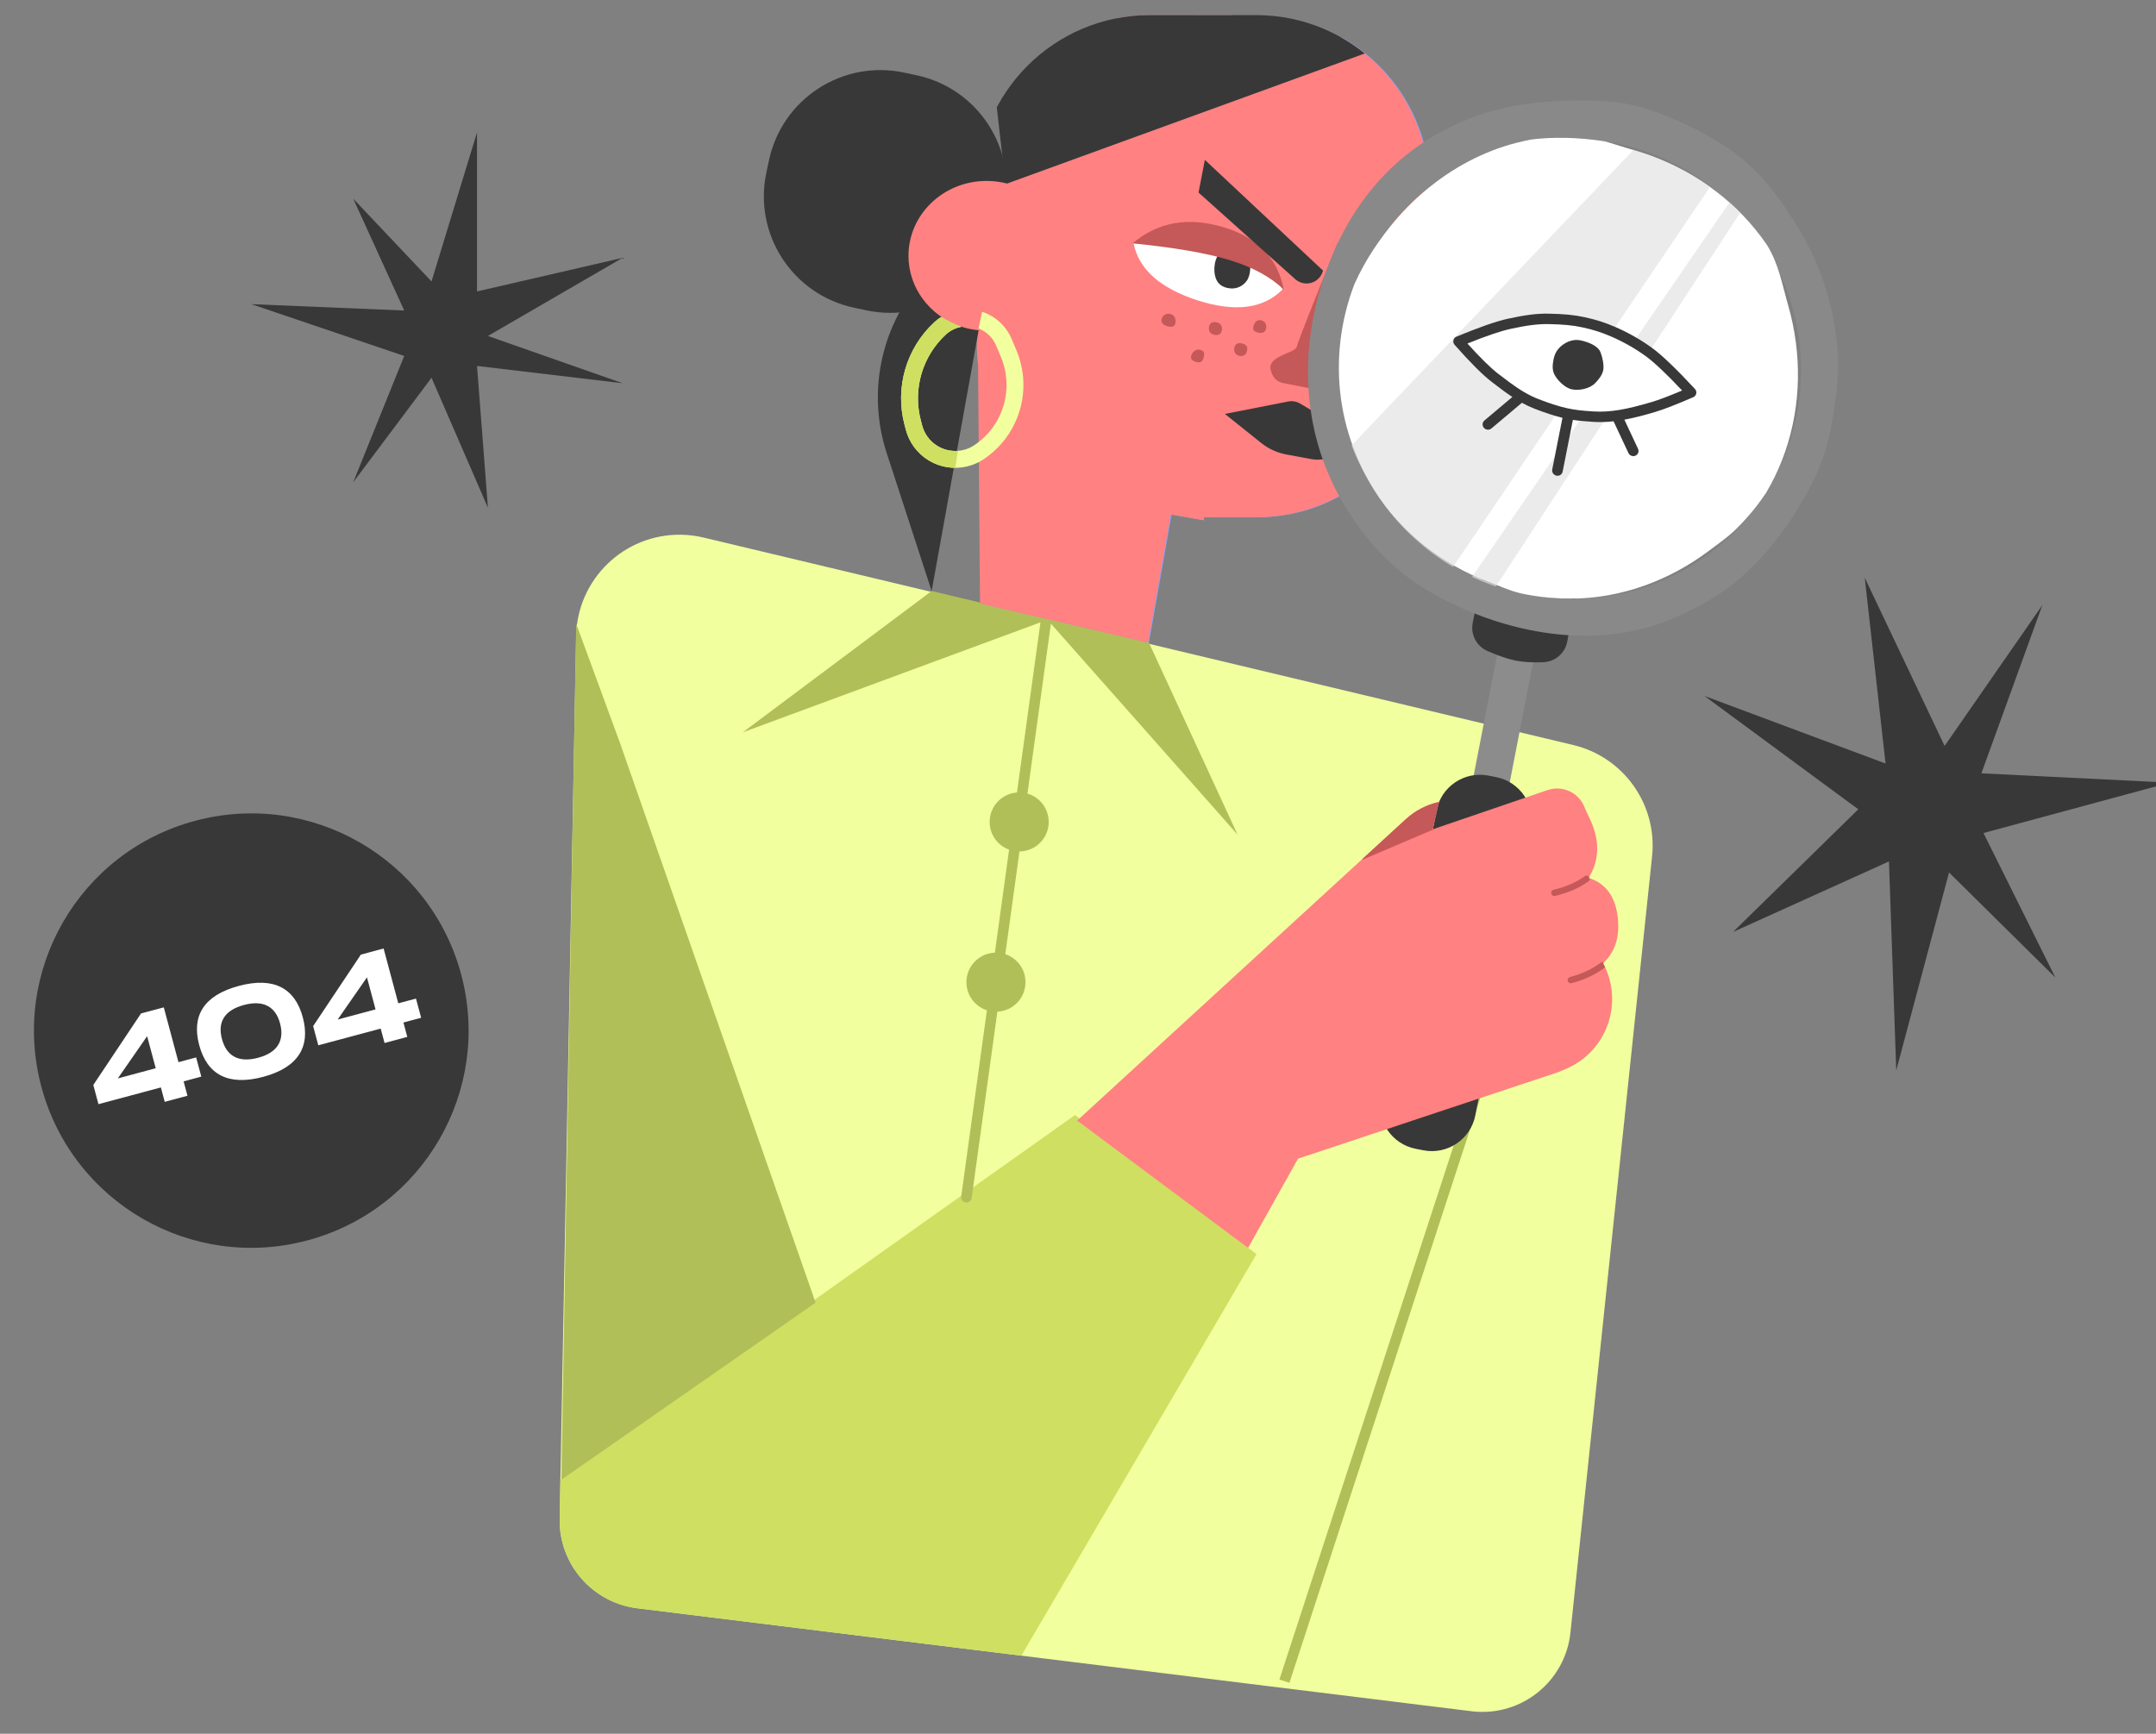 <svg version="1.2" baseProfile="tiny-ps" xmlns="http://www.w3.org/2000/svg" viewBox="0 0 1022 822" width="1022" height="822">
	<rect x="0" y="0" width="1022" height="822" fill="#808080" stroke="none"/>
	<title>404_mobile-svg</title>
	<defs>
		<clipPath clipPathUnits="userSpaceOnUse" id="cp1">
			<path d="M333.47 254.85L745.77 353.22C769.71 358.94 785.7 381.52 783.13 405.99L744.43 774.02C742.01 797.08 721.35 813.82 698.28 811.39C698.02 811.36 697.77 811.33 697.52 811.3L302.15 762.49C280.8 759.86 264.9 741.54 265.3 720.04L273.1 301.58C273.6 274.53 295.95 253.02 323 253.52C326.53 253.58 330.04 254.03 333.47 254.85Z" />
		</clipPath>
		<clipPath clipPathUnits="userSpaceOnUse" id="cp2">
			<path d="M570.72 245.28L570.67 306.98L465.07 301.23L464.01 173.04C463.63 169.85 463.44 166.6 463.44 163.3L463.44 89.15C463.45 43.88 500.16 7.18 545.45 7.18L595.81 7.19C641.1 7.19 677.81 43.89 677.8 89.17L677.8 163.32C677.79 208.59 641.08 245.29 595.79 245.28L570.72 245.28Z" />
		</clipPath>
		<clipPath clipPathUnits="userSpaceOnUse" id="cp3">
			<path d="M570.33 245.25L570.28 306.95L464.68 301.19L463.62 173.01C463.25 169.81 463.05 166.56 463.05 163.27L463.06 89.12C463.06 43.85 499.78 7.15 545.06 7.15L595.42 7.16C640.71 7.16 677.42 43.86 677.41 89.13L677.41 163.29C677.4 208.56 640.69 245.25 595.4 245.25L570.33 245.25Z" />
		</clipPath>
		<clipPath clipPathUnits="userSpaceOnUse" id="cp4">
			<path d="M744.46 283.81C768.82 283.81 791.61 274.93 809.81 261.32C814.25 258 818.76 254.91 822.69 251.1C837.02 237.16 846.88 219.74 852.01 200.35C854.2 192.06 855.39 183.31 855.39 174.15C855.39 124.17 820.47 84.35 774.24 71.12C764.43 68.31 755.19 64.46 744.47 64.46C709.29 64.46 679.24 82.27 658.91 107.52C643.85 126.25 633.54 148.34 633.54 174.13C633.53 195.16 640.53 214.91 650.91 231.6C670.43 262.98 704.47 283.81 744.46 283.81Z" />
		</clipPath>
		<clipPath clipPathUnits="userSpaceOnUse" id="cp5">
			<path d="M510.6 531.27L666.33 388.43C670.78 384.34 676.22 381.51 682.12 380.2L679.12 393.19L733.56 374.59C740.62 372.17 748.33 375.72 751.09 382.65C751.64 384.01 752.29 385.45 753.06 386.99C758.46 397.77 758.46 407.52 753.06 416.22C760.95 418.71 765.53 424.72 766.77 434.26C768.02 443.8 765.73 451.26 759.91 456.65C769.31 474.17 762.73 495.98 745.21 505.37C744.22 505.91 743.2 506.39 742.16 506.83L738.72 508.28L615.31 549.32L591.62 591.62L510.6 531.27Z" />
		</clipPath>
		<clipPath clipPathUnits="userSpaceOnUse" id="cp6">
			<path d="M446.19 150.24C449.1 152.02 452.26 153.64 455.74 154.94C453.04 155.43 450.45 156.67 448.29 158.67C437.16 169 432.63 184.61 436.49 199.29L437.13 201.71C437.64 203.66 438.51 205.49 439.69 207.12C444.96 214.37 455.1 215.98 462.36 210.71L462.98 210.26C475.87 200.91 480.62 183.92 474.46 169.25L472.19 163.83C471.51 162.22 470.56 160.74 469.37 159.46C467.78 157.75 465.89 156.5 463.86 155.71C464.74 151.52 465.3 148.88 465.52 147.81C469.12 148.98 472.47 151.05 475.23 154.02C477.06 155.98 478.52 158.26 479.56 160.74L481.84 166.15C489.43 184.25 483.57 205.2 467.69 216.73L467.06 217.18C456.23 225.04 441.08 222.64 433.22 211.82C431.45 209.39 430.15 206.65 429.39 203.75L428.75 201.32C424.14 183.79 429.56 165.14 442.85 152.81C443.9 151.84 445.02 150.98 446.19 150.24Z" />
		</clipPath>
	</defs>
	<style>
		tspan { white-space:pre }
		.shp0 { fill: #f2ff9e } 
		.shp1 { fill: #cedf62 } 
		.shp2 { fill: #b1bf58 } 
		.shp3 { fill: #81a6ff } 
		.shp4 { fill: #ff8181 } 
		.shp5 { fill: #383838 } 
		.shp6 { fill: none;stroke: #4f72c5;stroke-linecap:round;stroke-linejoin:round;stroke-width: 2.999 } 
		.shp7 { fill: #c55858 } 
		.shp8 { fill: #8c8c8c } 
		.shp9 { fill: #898989 } 
		.shp10 { fill: #ffffff } 
		.shp11 { opacity: 0.655;fill: #e0e0e0 } 
	</style>
	<g id="Clip-Path" clip-path="url(#cp1)">
		<g id="Layer">
			<path id="Layer" class="shp0" d="M333.47 254.85L745.77 353.22C769.71 358.94 785.7 381.52 783.13 405.99L744.43 774.02C742.01 797.08 721.35 813.82 698.28 811.39C698.02 811.36 697.77 811.33 697.52 811.3L302.15 762.49C280.8 759.86 264.9 741.54 265.3 720.04L273.1 301.58C273.6 274.53 295.95 253.02 323 253.52C326.53 253.58 330.04 254.03 333.47 254.85Z" />
			<path id="Layer" fill-rule="evenodd" class="shp1" d="M264.6 702.49L509.61 528.63L595.6 594.61L477.09 797.03L271.1 777.52C267.74 755.47 265.57 738.81 264.6 727.54C263.62 716.28 263.62 707.93 264.6 702.49Z" />
		</g>
	</g>
	<path id="Layer" class="shp2" d="M498.13 295.64C498.13 295.78 498.13 295.91 498.11 296.05L487.04 376.24C492.86 377.94 497.12 383.31 497.12 389.68C497.12 397.36 490.93 403.6 483.26 403.67L476.54 452.37C482.1 454.22 486.11 459.47 486.11 465.65C486.11 473.16 480.2 479.29 472.78 479.63L460.59 567.96C460.4 569.32 459.14 570.28 457.77 570.09C456.4 569.9 455.45 568.64 455.63 567.27L467.82 478.98C462.19 477.16 458.11 471.88 458.11 465.65C458.11 458.1 464.1 451.94 471.59 451.67L478.33 402.83C472.95 400.88 469.12 395.72 469.12 389.68C469.12 382.3 474.83 376.26 482.07 375.72L493.16 295.37C493.17 295.26 493.19 295.16 493.22 295.05L352.13 347.18L441.63 280.21L544.63 304.71L586.62 395.68L498.13 295.64ZM707.23 487.48L711.99 489.03L611.22 797.82L606.47 796.27L707.23 487.48ZM386.61 617.59L266.1 701.55L273.13 295.7L293.94 352.38L386.61 617.59Z" />
	<g id="Clip-Path" clip-path="url(#cp2)">
		<g id="Layer">
			<path id="Layer" class="shp3" d="M555.39 243.96L544.63 304.71L441.63 280.71L462.86 154.29C463.04 151.08 463.41 147.85 463.99 144.6L476.87 71.58C484.74 26.99 527.27 -2.77 571.87 5.09L621.47 13.84C666.06 21.7 695.83 64.22 687.97 108.8L675.09 181.83C667.22 226.41 624.69 256.18 580.09 248.31L555.39 243.96Z" />
		</g>
	</g>
	<g id="Clip-Path" clip-path="url(#cp3)">
		<g id="Layer">
			<path id="Layer" class="shp4" d="M555.01 243.93L544.24 304.68L441.25 280.68L462.47 154.26C462.65 151.05 463.03 147.82 463.6 144.57L476.49 71.55C484.35 26.96 526.89 -2.8 571.48 5.06L621.08 13.81C665.68 21.67 695.45 64.19 687.58 108.77L674.7 181.8C666.83 226.38 624.3 256.14 579.7 248.28L555.01 243.93Z" />
			<path id="Layer" fill-rule="evenodd" class="shp5" d="M476.65 87.28L673.15 15.82L558.47 -9.17L467.65 8.24L476.65 87.28Z" />
		</g>
	</g>
	<path id="Layer" class="shp5" d="M434.44 35.67L428.57 34.42C399.4 28.22 370.72 46.84 364.52 76L363.27 81.86C357.07 111.02 375.68 139.69 404.86 145.89L410.73 147.14C439.9 153.34 468.57 134.73 474.78 105.56L476.02 99.7C482.23 70.54 463.61 41.87 434.44 35.67Z" />
	<path id="Layer" fill-rule="evenodd" class="shp5" d="M580.64 196.25L597.83 210.01C601.31 212.79 605.43 214.67 609.82 215.48L621.73 217.67C625.54 218.36 629.47 217.66 632.8 215.68L646.13 207.75L636.08 197.7C634.23 195.86 631.6 195.03 629.03 195.48L624.63 196.26L616.26 191.31C614.57 190.31 612.57 189.97 610.64 190.35L580.64 196.25Z" />
	<path id="Layer" class="shp6" d="M686.14 114.79C672.06 109.86 656.82 111.62 639.39 118.34" />
	<path id="Layer" fill-rule="evenodd" class="shp7" d="M608.2 181.6L640.63 187.89C643.34 188.41 645.97 186.64 646.5 183.93C646.64 183.17 646.61 182.38 646.4 181.64C642.63 168.11 640.58 157.58 640.25 150.04C639.86 141.11 638.2 137.45 635.25 139.05L636.64 115.09L634.14 115.09C622.38 143.9 615.88 160.39 614.64 164.57C613.86 167.17 603.32 168.38 602.25 173.53C602.05 174.48 602.36 175.84 603.16 177.62C604.1 179.68 605.98 181.17 608.2 181.6Z" />
	<path id="Layer" class="shp8" d="M730.61 294.04L713.53 290.72L667.7 526.29L684.78 529.61L730.61 294.04Z" />
	<path id="Layer" class="shp5" d="M709.15 368.42L705.54 367.71C694.15 365.5 683.13 372.93 680.92 384.31L654.52 520.04C652.3 531.42 659.74 542.44 671.12 544.66L674.73 545.36C686.11 547.57 697.14 540.14 699.35 528.76L725.75 393.03C727.97 381.65 720.53 370.63 709.15 368.42Z" />
	<path id="Layer" fill-rule="evenodd" class="shp5" d="M726.27 260.48L729.88 261.18C741.27 263.39 748.7 274.41 746.49 285.79L742.9 304.26C741.84 309.72 737.16 313.73 731.6 313.95C726.51 314.16 722.19 313.92 718.63 313.22C714.9 312.5 710.37 310.96 705.05 308.62C699.91 306.36 697.03 300.85 698.1 295.35L701.65 277.08C703.87 265.7 714.89 258.26 726.27 260.48Z" />
	<path id="Layer" fill-rule="evenodd" class="shp9" d="M638.27 241.12C617.13 207.29 615.67 167.61 627.14 132.78C635.99 105.91 651.66 81.9 677.37 65.84C697.51 53.26 718.94 48.46 740.65 47.82C753.67 47.43 766.94 47.34 779.64 51.32C792.46 55.34 809.1 63.04 820.64 71.32C834.52 81.28 842.81 92.69 852.11 107.57C863.64 126.01 869.63 146.58 871.14 166.79C871.94 177.49 870.06 191.7 868.13 201.77C865.21 216.98 860.56 227.63 852.13 241.26C842.44 256.92 829.72 272.42 813.01 282.86C800.4 290.74 787.16 296.49 773.63 299.23C753.58 303.29 732.93 301.44 713.13 295.73C699.94 291.93 684.92 285.43 673.13 277.73C658.66 268.28 647.97 256.63 638.27 241.12ZM653.01 232.24C685.01 283.44 752.15 299.22 802.96 267.48C853.78 235.74 869.04 168.51 837.04 117.31C805.03 66.11 737.91 50.33 687.08 82.07C636.27 113.81 621.02 181.04 653.01 232.24Z" />
	<g id="Clip-Path" clip-path="url(#cp4)">
		<g id="Layer">
			<path id="Layer" class="shp10" d="M651.42 232.25C664.32 252.9 683.94 267.52 705.13 275.74C710.3 277.74 715.31 279.93 720.63 281.24C740.04 286 760.05 285.13 779.22 279.21C787.42 276.67 795.46 273.03 803.24 268.18C845.63 241.7 860.9 190.99 847.64 144.79C844.82 134.99 843.19 125.11 837.51 116.03C818.87 86.2 787.83 70.16 755.64 66.31C731.77 63.46 707.57 66.43 685.69 80.1C667.84 91.24 654.8 107.64 646.14 125.28C629.87 158.46 630.23 198.35 651.42 232.25Z" />
			<path id="Layer" fill-rule="evenodd" class="shp11" d="M764.69 156.52C759.92 154.5 756.33 153.39 751.04 152.26C745.52 151.09 740.2 150.87 734.74 150.8C728.38 150.73 722.28 151.9 716 153.33C710.66 154.56 702.64 157.46 691.95 162.04C699.16 170.33 704.82 176.07 708.94 179.26C715.22 184.13 721.14 188.75 728.47 191.58C731.5 192.75 735.16 194.04 738.66 195.02L681.1 280.17L635.39 216.69L799.91 44.25L825.22 66.97L764.69 156.52ZM782.05 166.4C779.76 164.7 777.29 163.07 774.73 161.57L833.31 76.35L839.63 78.28L782.05 166.4ZM761.86 197.3L696.69 297.03L691.12 283.23L750.32 197.08C751.91 197.22 753.5 197.31 755.14 197.4C757.39 197.52 759.62 197.47 761.86 197.3Z" />
			<path id="Layer" fill-rule="evenodd" class="shp5" d="M764.87 199.74C761.51 200.12 758.32 200.2 755.08 200C751.15 199.75 748.28 199.49 745.59 199.07L740.73 223.61C740.47 224.94 739.15 225.79 737.79 225.51C736.43 225.22 735.54 223.9 735.8 222.57L740.65 198.09C736.75 197.14 732.1 195.6 727.48 193.8C725.41 192.99 723.44 192.07 721.43 190.96L706.96 203.14C705.91 204.02 704.33 203.88 703.41 202.84C702.5 201.79 702.61 200.23 703.65 199.35L716.9 188.21C715.48 187.28 714.02 186.25 712.48 185.12C710.99 184.02 709.86 183.17 707.11 181.05C702.79 177.73 696.95 171.89 689.53 163.49C688.4 162.22 688.84 160.25 690.4 159.61C701.21 155.12 709.35 152.28 714.88 151.09C722.96 149.34 728.44 148.59 734.26 148.71C741.33 148.86 746.09 149.28 751.12 150.38C756.74 151.61 760.53 152.82 765.61 154.99C771.8 157.65 778.09 161.23 783.41 165.16C788.06 168.61 794.72 175 803.44 184.39C804.61 185.65 804.21 187.64 802.65 188.31C794.63 191.79 788.6 194.13 784.52 195.34C778.98 196.98 774.28 198.18 770 198.97L776.47 212.78C777.05 214.03 776.51 215.49 775.25 216.04C774 216.6 772.5 216.03 771.92 214.78L764.87 199.74ZM782.99 190.59C786.29 189.62 791.1 187.8 797.37 185.14C790.03 177.36 784.37 172 780.45 169.1C775.46 165.41 769.52 162.03 763.68 159.53C758.91 157.48 755.43 156.37 750.13 155.21C745.48 154.19 741.01 153.81 734.25 153.66C728.91 153.55 723.77 154.25 716.05 155.92C711.41 156.93 704.58 159.24 695.6 162.87C701.72 169.65 706.58 174.43 710.14 177.17C712.87 179.26 713.98 180.1 715.43 181.17C720.63 184.99 724.75 187.45 729.24 189.2C734.13 191.11 739.04 192.71 742.88 193.55C746.54 194.35 749.79 194.72 755.29 195.06C763.24 195.56 771 194.14 782.99 190.59ZM744.99 184.57C741.86 183.88 738.36 180.43 736.91 177.71C735.68 175.4 735.9 172.94 736.48 170.13C737.07 167.29 738.48 165.24 740.55 163.65C742.93 161.81 746.14 160.69 749.24 161.37C752.77 162.14 757.39 163.8 758.7 167.04C759.55 169.11 760.45 173.19 759.96 175.58C759.48 177.9 757.57 180.23 756.04 181.76C753.55 184.24 748.58 185.35 744.99 184.57Z" />
		</g>
	</g>
	<path id="Layer" fill-rule="evenodd" class="shp10" d="M537.32 115.3C539.78 127.64 549.91 136.67 567.69 142.4C585.47 148.12 598.9 146.4 607.97 137.22C601.42 122.51 592.01 113.23 579.75 109.39C567.5 105.55 553.35 107.52 537.32 115.3Z" />
	<path id="Layer" fill-rule="evenodd" class="shp5" d="M583.48 136.75C586.38 136.96 589.24 135.57 590.94 133.19C591.99 131.74 592.48 129.86 592.62 127.87C592.77 125.83 592.57 123.98 591.7 122.37C590.33 119.85 587.66 118.01 584.81 117.81C582.3 117.63 579.78 118.23 578.09 120.06C576.63 121.64 575.83 124.26 575.66 126.69C575.5 129.09 575.94 131.83 577.15 133.59C578.56 135.66 580.95 136.58 583.48 136.75Z" />
	<path id="Layer" fill-rule="evenodd" class="shp7" d="M536.9 115.38C556.69 117.35 572.03 120 582.91 123.33C593.79 126.66 602.34 131.31 608.54 137.29C605.61 122.21 595.88 112.3 579.36 107.54C562.84 102.78 548.68 105.39 536.9 115.38Z" />
	<path id="Layer" fill-rule="evenodd" class="shp5" d="M613.96 132.34L568.14 91.29L571.14 75.8L627.14 128.28C626.07 132.59 621.72 135.23 617.4 134.16C616.12 133.85 614.94 133.22 613.96 132.34Z" />
	<path id="Layer" fill-rule="evenodd" class="shp5" d="M441.63 280.21L420.31 214.77C411.19 186.78 417.21 156.07 436.22 133.6L476.65 85.79L441.63 280.21Z" />
	<g id="Clip-Path" clip-path="url(#cp5)">
		<g id="Layer">
			<path id="Layer" class="shp4" d="M510.6 531.27L666.33 388.43C670.78 384.34 676.22 381.51 682.12 380.2L679.12 393.19L733.56 374.59C740.62 372.17 748.33 375.72 751.09 382.65C751.64 384.01 752.29 385.45 753.06 386.99C758.46 397.77 758.46 407.52 753.06 416.22C760.95 418.71 765.53 424.72 766.77 434.26C768.02 443.8 765.73 451.26 759.91 456.65C769.31 474.17 762.73 495.98 745.21 505.37C744.22 505.91 743.2 506.39 742.16 506.83L738.72 508.28L615.31 549.32L591.62 591.62L510.6 531.27Z" />
			<path id="Layer" fill-rule="evenodd" class="shp7" d="M683.12 391.69L645.61 407.68C653.21 396.61 659.88 388.78 665.62 384.19C671.36 379.61 678.02 376.78 685.62 375.7L683.12 391.69Z" />
			<path id="Layer" class="shp7" d="M758.71 456.47C759.37 455.98 760.31 456.12 760.81 456.78C761.3 457.44 761.16 458.38 760.5 458.88C756.18 462.11 751 464.52 744.99 466.12C744.19 466.33 743.37 465.86 743.15 465.06C742.94 464.26 743.42 463.44 744.22 463.22C749.87 461.72 754.7 459.46 758.71 456.47ZM751.25 415.4C751.93 414.92 752.86 415.07 753.35 415.75C753.83 416.42 753.67 417.36 753 417.84C748.51 421.05 743.22 423.36 737.13 424.75C736.33 424.94 735.52 424.43 735.34 423.62C735.15 422.82 735.66 422.01 736.46 421.83C742.17 420.52 747.1 418.38 751.25 415.4Z" />
		</g>
	</g>
	<path id="Layer" fill-rule="evenodd" class="shp4" d="M467.64 156.76C488.08 156.76 504.64 140.87 504.64 121.27C504.65 101.68 488.08 85.79 467.65 85.78C447.21 85.78 430.65 101.67 430.64 121.27C430.64 136.59 440.76 149.64 454.94 154.61C458.9 156 463.18 156.76 467.64 156.76Z" />
	<g id="Clip-Path" clip-path="url(#cp6)">
		<g id="Layer">
			<path id="Layer" class="shp0" d="M446.19 150.24C449.1 152.02 452.26 153.64 455.74 154.94C453.04 155.43 450.45 156.67 448.29 158.67C437.16 169 432.63 184.61 436.49 199.29L437.13 201.71C437.64 203.66 438.51 205.49 439.69 207.12C444.96 214.37 455.1 215.98 462.36 210.71L462.98 210.26C475.87 200.91 480.62 183.92 474.46 169.25L472.19 163.83C471.51 162.22 470.56 160.74 469.37 159.46C467.78 157.75 465.89 156.5 463.86 155.71C464.74 151.52 465.3 148.88 465.52 147.81C469.12 148.98 472.47 151.05 475.23 154.02C477.06 155.98 478.52 158.26 479.56 160.74L481.84 166.15C489.43 184.25 483.57 205.2 467.69 216.73L467.06 217.18C456.23 225.04 441.08 222.64 433.22 211.82C431.45 209.39 430.15 206.65 429.39 203.75L428.75 201.32C424.14 183.79 429.56 165.14 442.85 152.81C443.9 151.84 445.02 150.98 446.19 150.24Z" />
			<path id="Layer" fill-rule="evenodd" class="shp1" d="M431.14 132.77L467.64 129.27L449.13 244.73L416.63 236.73L431.14 132.77Z" />
		</g>
	</g>
	<path id="Layer" fill-rule="evenodd" class="shp5" d="M204.55 133.43L167.45 94.22L191.61 147.22C143.29 145.2 119.14 144.2 119.14 144.2C119.14 144.2 143.29 152.38 191.61 168.76L167.44 228.64L204.55 179.1L231.29 240.71L226.12 173.5L295.13 181.69L231.29 159.28L295.14 122.24L226.12 138.17L226.12 62.77L204.55 133.43ZM923.9 413.65L974.29 463.46L940.22 394.94C999.09 379.02 1028.53 371.06 1028.53 371.06C1028.53 371.06 998.76 369.59 939.23 366.64L968.14 286.86L921.8 353.65L883.94 273.92L893.8 361.99L807.96 329.96L880.88 383.69L821.51 441.84L895.42 408.41L898.87 507.46L923.9 413.65Z" />
	<path id="Layer" fill-rule="evenodd" class="shp5" d="M125.99 432.61L144.95 479.58L108.22 474.73L143.99 492.52C117.31 512.34 103.96 522.25 103.96 522.25C103.96 522.25 120.4 516.17 153.28 503.99L166.21 546.34L164.66 503.9L205.53 525.16L173.77 491.59L214.18 466.1L170.4 481.78L188.53 434.43L158.52 472.77L125.99 432.61Z" />
	<path id="Layer" class="shp5" d="M145.76 588.07C200.71 573.36 233.32 516.9 218.6 461.97C203.89 407.05 147.41 374.45 92.46 389.16C37.51 403.87 4.9 460.33 19.62 515.26C34.34 570.19 90.81 602.79 145.76 588.07Z" />
	<path id="Layer" fill-rule="evenodd" class="shp10" d="M92.98 501.33L95.42 510.43L87.04 512.68L88.86 519.5L78.08 522.39L76.26 515.56L46.67 523.49L44.23 514.39L66.85 480.48L77.64 477.6L84.6 503.58L92.98 501.33ZM55.85 511.28L73.82 506.46L69.74 491.26L55.85 511.28ZM124.78 510.53C108.13 514.99 98.17 509.44 94.43 495.49C90.71 481.6 96.58 471.88 113.23 467.42C129.82 462.98 139.84 468.51 143.54 482.34C147.26 496.23 141.37 506.09 124.78 510.53ZM122.36 501.49C131.82 498.95 134.86 493.07 132.76 485.23C130.68 477.45 125.11 473.93 115.65 476.46C106.19 479 103.11 484.76 105.21 492.6C107.33 500.51 112.89 504.02 122.36 501.49ZM197.19 473.43L199.63 482.53L191.24 484.78L193.07 491.6L182.29 494.49L180.46 487.66L150.88 495.58L148.44 486.48L171.06 452.58L181.84 449.69L188.8 475.68L197.19 473.43ZM160.06 483.37L178.02 478.56L173.95 463.36L160.06 483.37Z" />
	<path id="Layer" fill-rule="evenodd" class="shp7" d="M579.14 156.77C579.51 155.15 578.96 153.34 576.81 152.85C574.66 152.35 573.51 153.15 573.14 154.77C572.76 156.38 573.31 158.19 575.46 158.69C577.61 159.19 578.76 158.38 579.14 156.77ZM600.14 155.77C600.51 154.16 599.97 152.34 597.81 151.85C595.66 151.35 594.51 153.16 594.14 154.77C593.77 156.38 594.31 157.2 596.46 157.69C598.62 158.19 599.77 157.38 600.14 155.77ZM591.14 166.27C591.51 164.65 590.96 163.34 588.81 162.84C586.66 162.35 585.51 163.15 585.13 164.77C584.76 166.38 585.31 168.19 587.46 168.69C589.61 169.19 590.76 167.88 591.14 166.27ZM570.63 169.26C571.01 167.65 570.96 166.34 568.81 165.84C566.66 165.34 565.01 167.15 564.63 168.76C564.26 170.38 565.31 171.19 567.46 171.69C569.61 172.18 570.26 170.88 570.63 169.26ZM557.14 153.27C557.51 151.65 556.96 149.34 554.81 148.85C552.66 148.35 551.01 149.65 550.64 151.27C550.26 152.88 551.31 154.19 553.46 154.69C555.61 155.19 556.76 154.88 557.14 153.27Z" />
</svg>